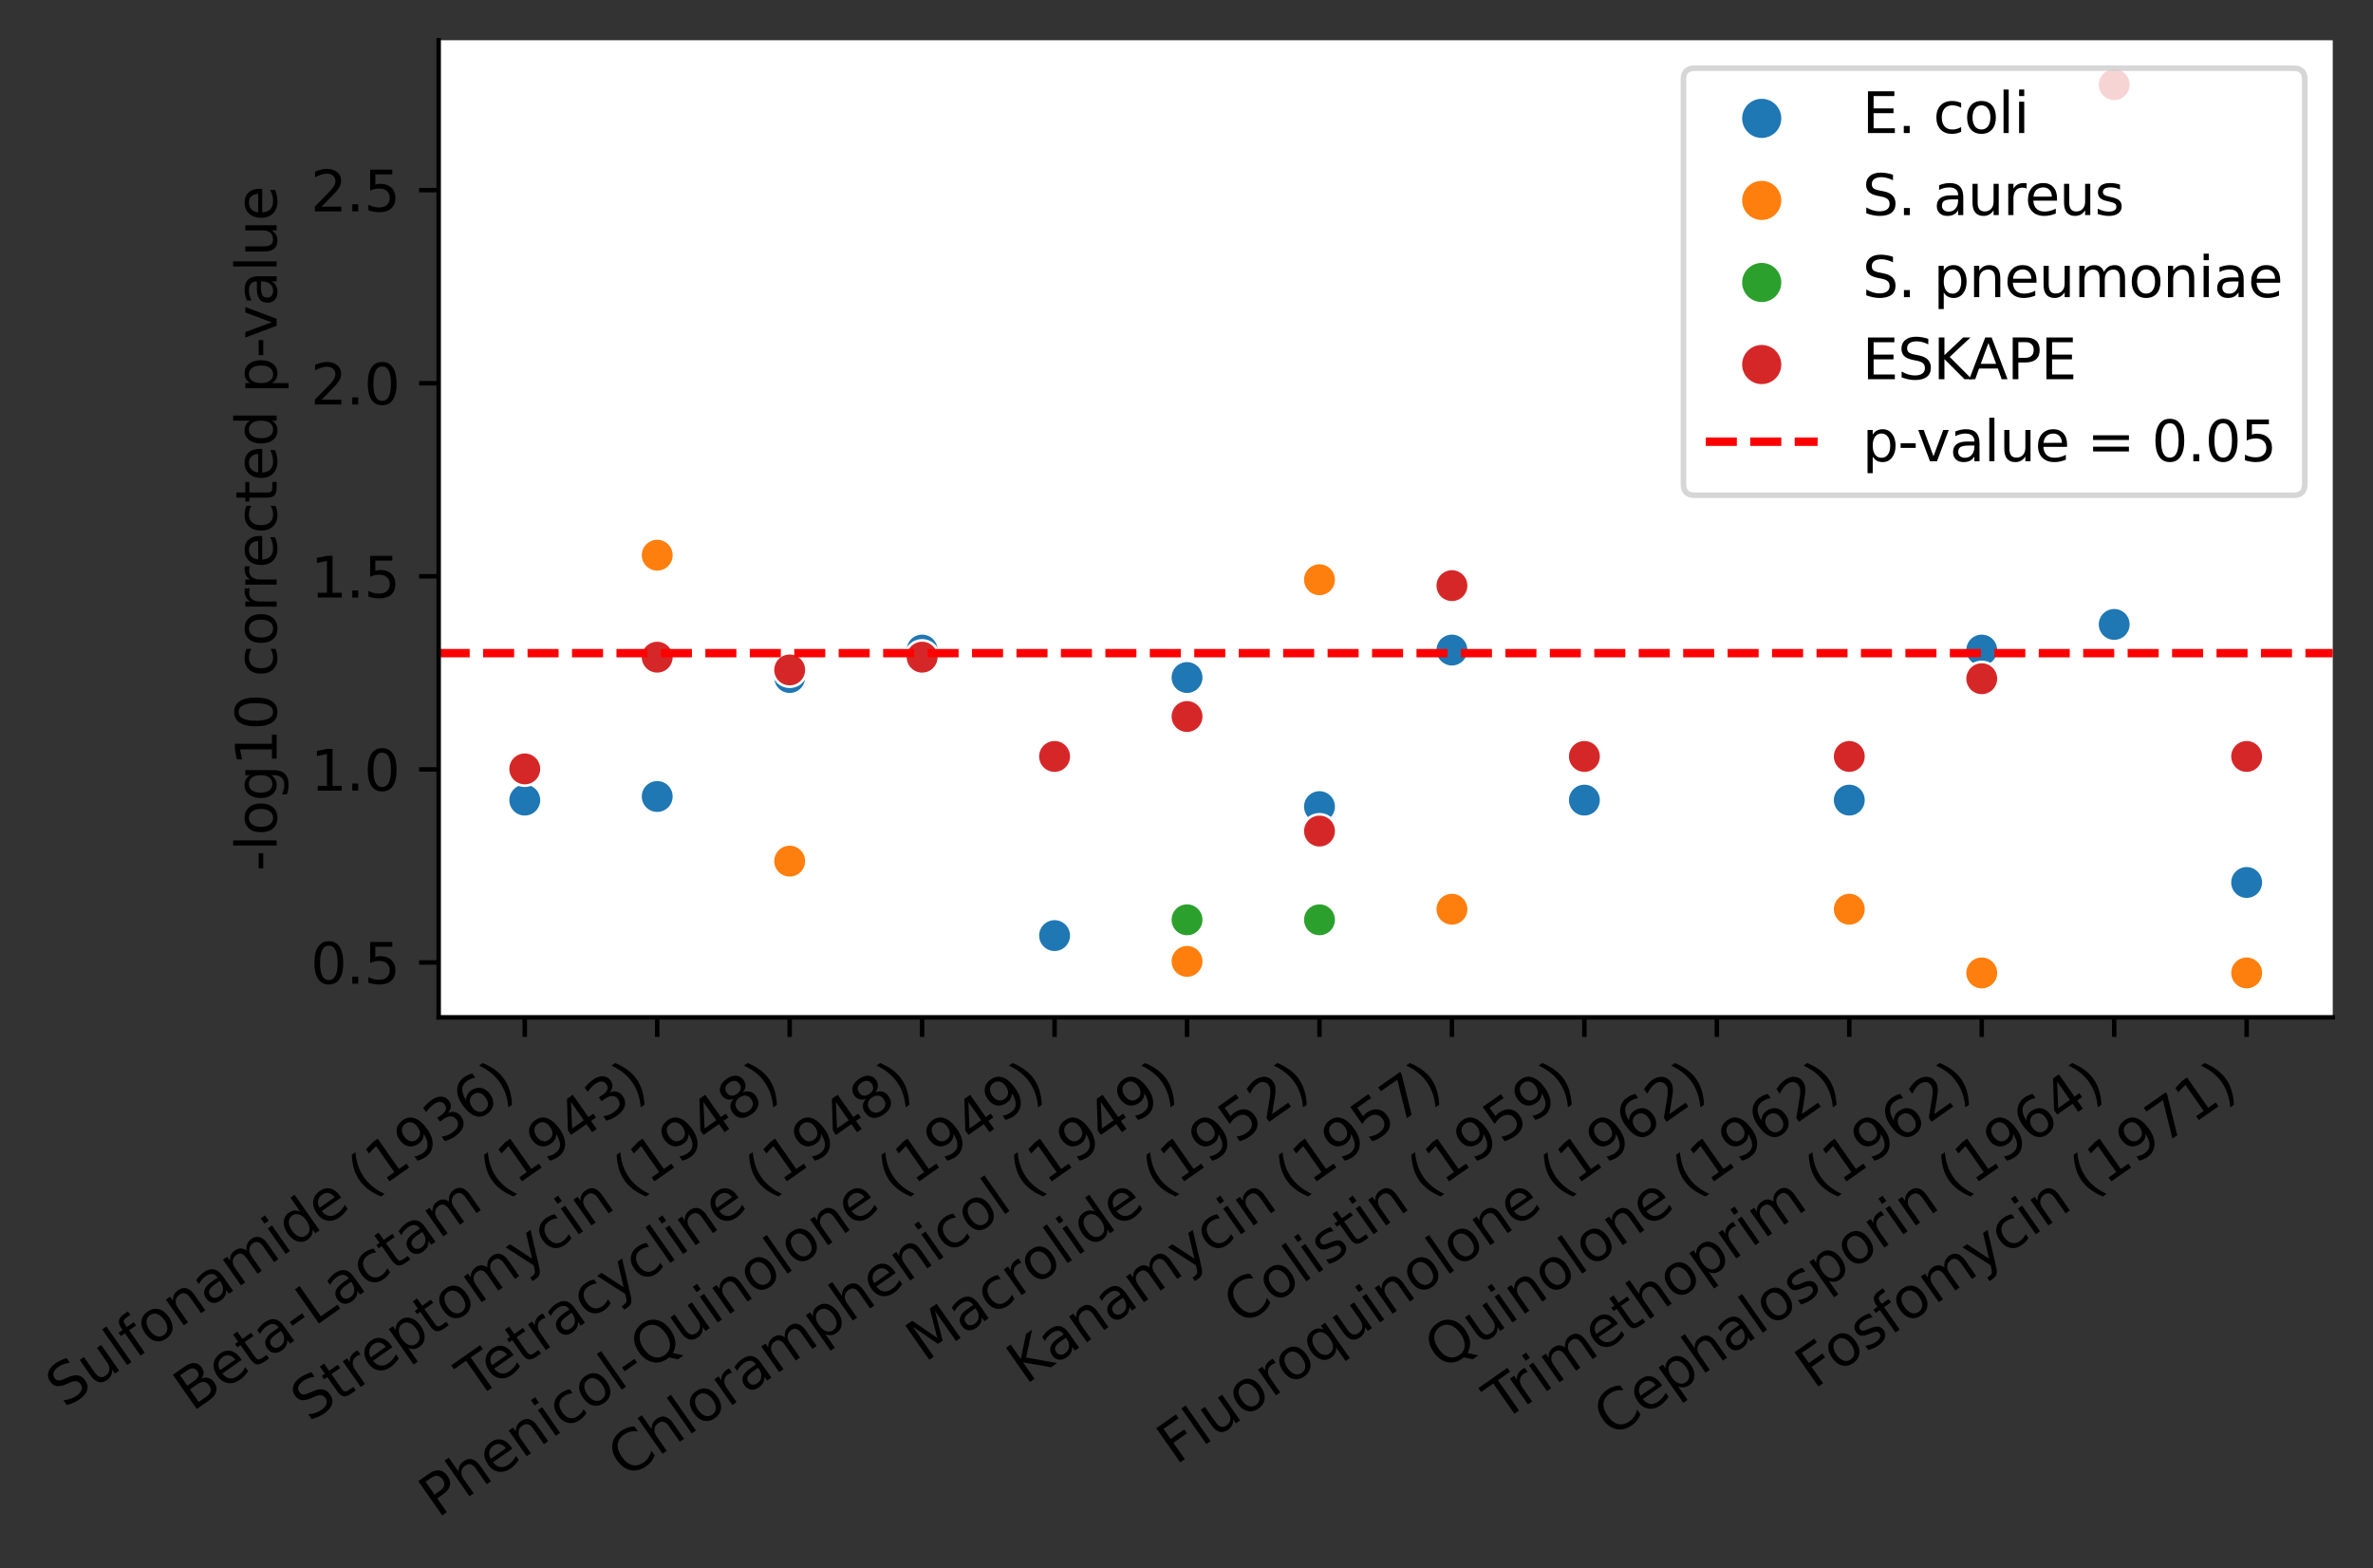 <?xml version="1.0" encoding="utf-8" standalone="no"?>
<!DOCTYPE svg PUBLIC "-//W3C//DTD SVG 1.1//EN"
  "http://www.w3.org/Graphics/SVG/1.1/DTD/svg11.dtd">
<svg xmlns:xlink="http://www.w3.org/1999/xlink" width="424.451pt" height="280.544pt" viewBox="0 0 424.451 280.544" xmlns="http://www.w3.org/2000/svg" version="1.1">
 <rect x="0" y="0" width="424.451" height="280.544" fill="#333333" stroke="none"/>
 <defs>
  <style type="text/css">*{stroke-linejoin: round; stroke-linecap: butt}</style>
 </defs>
 <g id="figure_1">
  <g id="patch_1">
   <path d="M 0 280.544 
L 424.451 280.544 
L 424.451 0 
L 0 0 
L 0 280.544 
z
" style="fill: none"/>
  </g>
  <g id="axes_1">
   <g id="patch_2">
    <path d="M 78.464 181.979 
L 417.251 181.979 
L 417.251 7.2 
L 78.464 7.2 
z
" style="fill: #ffffff"/>
   </g>
   <g id="PathCollection_1">
    <defs>
     <path id="C0_0_54ae10e901" d="M 0 3 
C 0.796 3 1.559 2.684 2.121 2.121 
C 2.684 1.559 3 0.796 3 -0 
C 3 -0.796 2.684 -1.559 2.121 -2.121 
C 1.559 -2.684 0.796 -3 0 -3 
C -0.796 -3 -1.559 -2.684 -2.121 -2.121 
C -2.684 -1.559 -3 -0.796 -3 0 
C -3 0.796 -2.684 1.559 -2.121 2.121 
C -1.559 2.684 -0.796 3 0 3 
z
"/>
    </defs>
    <g clip-path="url(#pb852821f69)">
     <use xlink:href="#C0_0_54ae10e901" x="93.864" y="143.121" style="fill: #1f77b4; stroke: #ffffff; stroke-width: 0.48"/>
    </g>
    <g clip-path="url(#pb852821f69)">
     <use xlink:href="#C0_0_54ae10e901" x="93.864" y="137.539" style="fill: #d62728; stroke: #ffffff; stroke-width: 0.48"/>
    </g>
    <g clip-path="url(#pb852821f69)">
     <use xlink:href="#C0_0_54ae10e901" x="117.555" y="142.474" style="fill: #1f77b4; stroke: #ffffff; stroke-width: 0.48"/>
    </g>
    <g clip-path="url(#pb852821f69)">
     <use xlink:href="#C0_0_54ae10e901" x="117.555" y="99.31" style="fill: #ff7f0e; stroke: #ffffff; stroke-width: 0.48"/>
    </g>
    <g clip-path="url(#pb852821f69)">
     <use xlink:href="#C0_0_54ae10e901" x="117.555" y="117.553" style="fill: #d62728; stroke: #ffffff; stroke-width: 0.48"/>
    </g>
    <g clip-path="url(#pb852821f69)">
     <use xlink:href="#C0_0_54ae10e901" x="141.247" y="121.192" style="fill: #1f77b4; stroke: #ffffff; stroke-width: 0.48"/>
    </g>
    <g clip-path="url(#pb852821f69)">
     <use xlink:href="#C0_0_54ae10e901" x="141.247" y="119.833" style="fill: #d62728; stroke: #ffffff; stroke-width: 0.48"/>
    </g>
    <g clip-path="url(#pb852821f69)">
     <use xlink:href="#C0_0_54ae10e901" x="164.938" y="116.279" style="fill: #1f77b4; stroke: #ffffff; stroke-width: 0.48"/>
    </g>
    <g clip-path="url(#pb852821f69)">
     <use xlink:href="#C0_0_54ae10e901" x="141.247" y="154.035" style="fill: #ff7f0e; stroke: #ffffff; stroke-width: 0.48"/>
    </g>
    <g clip-path="url(#pb852821f69)">
     <use xlink:href="#C0_0_54ae10e901" x="164.938" y="117.553" style="fill: #d62728; stroke: #ffffff; stroke-width: 0.48"/>
    </g>
    <g clip-path="url(#pb852821f69)">
     <use xlink:href="#C0_0_54ae10e901" x="212.321" y="128.166" style="fill: #d62728; stroke: #ffffff; stroke-width: 0.48"/>
    </g>
    <g clip-path="url(#pb852821f69)">
     <use xlink:href="#C0_0_54ae10e901" x="188.629" y="135.31" style="fill: #d62728; stroke: #ffffff; stroke-width: 0.48"/>
    </g>
    <g clip-path="url(#pb852821f69)">
     <use xlink:href="#C0_0_54ae10e901" x="212.321" y="164.53" style="fill: #2ca02c; stroke: #ffffff; stroke-width: 0.48"/>
    </g>
    <g clip-path="url(#pb852821f69)">
     <use xlink:href="#C0_0_54ae10e901" x="212.321" y="121.192" style="fill: #1f77b4; stroke: #ffffff; stroke-width: 0.48"/>
    </g>
    <g clip-path="url(#pb852821f69)">
     <use xlink:href="#C0_0_54ae10e901" x="188.629" y="167.355" style="fill: #1f77b4; stroke: #ffffff; stroke-width: 0.48"/>
    </g>
    <g clip-path="url(#pb852821f69)">
     <use xlink:href="#C0_0_54ae10e901" x="212.321" y="171.967" style="fill: #ff7f0e; stroke: #ffffff; stroke-width: 0.48"/>
    </g>
    <g clip-path="url(#pb852821f69)">
     <use xlink:href="#C0_0_54ae10e901" x="236.012" y="103.7" style="fill: #ff7f0e; stroke: #ffffff; stroke-width: 0.48"/>
    </g>
    <g clip-path="url(#pb852821f69)">
     <use xlink:href="#C0_0_54ae10e901" x="236.012" y="144.286" style="fill: #1f77b4; stroke: #ffffff; stroke-width: 0.48"/>
    </g>
    <g clip-path="url(#pb852821f69)">
     <use xlink:href="#C0_0_54ae10e901" x="236.012" y="164.53" style="fill: #2ca02c; stroke: #ffffff; stroke-width: 0.48"/>
    </g>
    <g clip-path="url(#pb852821f69)">
     <use xlink:href="#C0_0_54ae10e901" x="236.012" y="148.659" style="fill: #d62728; stroke: #ffffff; stroke-width: 0.48"/>
    </g>
    <g clip-path="url(#pb852821f69)">
     <use xlink:href="#C0_0_54ae10e901" x="259.703" y="116.279" style="fill: #1f77b4; stroke: #ffffff; stroke-width: 0.48"/>
    </g>
    <g clip-path="url(#pb852821f69)">
     <use xlink:href="#C0_0_54ae10e901" x="259.703" y="104.757" style="fill: #d62728; stroke: #ffffff; stroke-width: 0.48"/>
    </g>
    <g clip-path="url(#pb852821f69)">
     <use xlink:href="#C0_0_54ae10e901" x="259.703" y="162.638" style="fill: #ff7f0e; stroke: #ffffff; stroke-width: 0.48"/>
    </g>
    <g clip-path="url(#pb852821f69)">
     <use xlink:href="#C0_0_54ae10e901" x="283.395" y="143.121" style="fill: #1f77b4; stroke: #ffffff; stroke-width: 0.48"/>
    </g>
    <g clip-path="url(#pb852821f69)">
     <use xlink:href="#C0_0_54ae10e901" x="283.395" y="135.31" style="fill: #d62728; stroke: #ffffff; stroke-width: 0.48"/>
    </g>
    <g clip-path="url(#pb852821f69)">
     <use xlink:href="#C0_0_54ae10e901" x="330.777" y="135.31" style="fill: #d62728; stroke: #ffffff; stroke-width: 0.48"/>
    </g>
    <g clip-path="url(#pb852821f69)">
     <use xlink:href="#C0_0_54ae10e901" x="354.469" y="116.279" style="fill: #1f77b4; stroke: #ffffff; stroke-width: 0.48"/>
    </g>
    <g clip-path="url(#pb852821f69)">
     <use xlink:href="#C0_0_54ae10e901" x="354.469" y="174.035" style="fill: #ff7f0e; stroke: #ffffff; stroke-width: 0.48"/>
    </g>
    <g clip-path="url(#pb852821f69)">
     <use xlink:href="#C0_0_54ae10e901" x="354.469" y="121.406" style="fill: #d62728; stroke: #ffffff; stroke-width: 0.48"/>
    </g>
    <g clip-path="url(#pb852821f69)">
     <use xlink:href="#C0_0_54ae10e901" x="330.777" y="162.638" style="fill: #ff7f0e; stroke: #ffffff; stroke-width: 0.48"/>
    </g>
    <g clip-path="url(#pb852821f69)">
     <use xlink:href="#C0_0_54ae10e901" x="330.777" y="143.121" style="fill: #1f77b4; stroke: #ffffff; stroke-width: 0.48"/>
    </g>
    <g clip-path="url(#pb852821f69)">
     <use xlink:href="#C0_0_54ae10e901" x="378.16" y="111.694" style="fill: #1f77b4; stroke: #ffffff; stroke-width: 0.48"/>
    </g>
    <g clip-path="url(#pb852821f69)">
     <use xlink:href="#C0_0_54ae10e901" x="378.16" y="15.145" style="fill: #d62728; stroke: #ffffff; stroke-width: 0.48"/>
    </g>
    <g clip-path="url(#pb852821f69)">
     <use xlink:href="#C0_0_54ae10e901" x="401.851" y="135.31" style="fill: #d62728; stroke: #ffffff; stroke-width: 0.48"/>
    </g>
    <g clip-path="url(#pb852821f69)">
     <use xlink:href="#C0_0_54ae10e901" x="401.851" y="157.855" style="fill: #1f77b4; stroke: #ffffff; stroke-width: 0.48"/>
    </g>
    <g clip-path="url(#pb852821f69)">
     <use xlink:href="#C0_0_54ae10e901" x="401.851" y="174.035" style="fill: #ff7f0e; stroke: #ffffff; stroke-width: 0.48"/>
    </g>
   </g>
   <g id="PathCollection_2"/>
   <g id="PathCollection_3"/>
   <g id="PathCollection_4"/>
   <g id="PathCollection_5"/>
   <g id="matplotlib.axis_1">
    <g id="xtick_1">
     <g id="line2d_1">
      <defs>
       <path id="m0748c90f6c" d="M 0 0 
L 0 3.5 
" style="stroke: #000000; stroke-width: 0.8"/>
      </defs>
      <g>
       <use xlink:href="#m0748c90f6c" x="93.864" y="181.979" style="stroke: #000000; stroke-width: 0.8"/>
      </g>
     </g>
     <g id="text_1">
      <!-- Sulfonamide (1936) -->
      <g transform="translate(11.558 251.999)rotate(-35)scale(0.1 -0.1)">
       <defs>
        <path id="DejaVuSans-53" d="M 3425 4513 
L 3425 3897 
Q 3066 4069 2747 4153 
Q 2428 4238 2131 4238 
Q 1616 4238 1336 4038 
Q 1056 3838 1056 3469 
Q 1056 3159 1242 3001 
Q 1428 2844 1947 2747 
L 2328 2669 
Q 3034 2534 3370 2195 
Q 3706 1856 3706 1288 
Q 3706 609 3251 259 
Q 2797 -91 1919 -91 
Q 1588 -91 1214 -16 
Q 841 59 441 206 
L 441 856 
Q 825 641 1194 531 
Q 1563 422 1919 422 
Q 2459 422 2753 634 
Q 3047 847 3047 1241 
Q 3047 1584 2836 1778 
Q 2625 1972 2144 2069 
L 1759 2144 
Q 1053 2284 737 2584 
Q 422 2884 422 3419 
Q 422 4038 858 4394 
Q 1294 4750 2059 4750 
Q 2388 4750 2728 4690 
Q 3069 4631 3425 4513 
z
" transform="scale(0.016)"/>
        <path id="DejaVuSans-75" d="M 544 1381 
L 544 3500 
L 1119 3500 
L 1119 1403 
Q 1119 906 1312 657 
Q 1506 409 1894 409 
Q 2359 409 2629 706 
Q 2900 1003 2900 1516 
L 2900 3500 
L 3475 3500 
L 3475 0 
L 2900 0 
L 2900 538 
Q 2691 219 2414 64 
Q 2138 -91 1772 -91 
Q 1169 -91 856 284 
Q 544 659 544 1381 
z
M 1991 3584 
L 1991 3584 
z
" transform="scale(0.016)"/>
        <path id="DejaVuSans-6c" d="M 603 4863 
L 1178 4863 
L 1178 0 
L 603 0 
L 603 4863 
z
" transform="scale(0.016)"/>
        <path id="DejaVuSans-66" d="M 2375 4863 
L 2375 4384 
L 1825 4384 
Q 1516 4384 1395 4259 
Q 1275 4134 1275 3809 
L 1275 3500 
L 2222 3500 
L 2222 3053 
L 1275 3053 
L 1275 0 
L 697 0 
L 697 3053 
L 147 3053 
L 147 3500 
L 697 3500 
L 697 3744 
Q 697 4328 969 4595 
Q 1241 4863 1831 4863 
L 2375 4863 
z
" transform="scale(0.016)"/>
        <path id="DejaVuSans-6f" d="M 1959 3097 
Q 1497 3097 1228 2736 
Q 959 2375 959 1747 
Q 959 1119 1226 758 
Q 1494 397 1959 397 
Q 2419 397 2687 759 
Q 2956 1122 2956 1747 
Q 2956 2369 2687 2733 
Q 2419 3097 1959 3097 
z
M 1959 3584 
Q 2709 3584 3137 3096 
Q 3566 2609 3566 1747 
Q 3566 888 3137 398 
Q 2709 -91 1959 -91 
Q 1206 -91 779 398 
Q 353 888 353 1747 
Q 353 2609 779 3096 
Q 1206 3584 1959 3584 
z
" transform="scale(0.016)"/>
        <path id="DejaVuSans-6e" d="M 3513 2113 
L 3513 0 
L 2938 0 
L 2938 2094 
Q 2938 2591 2744 2837 
Q 2550 3084 2163 3084 
Q 1697 3084 1428 2787 
Q 1159 2491 1159 1978 
L 1159 0 
L 581 0 
L 581 3500 
L 1159 3500 
L 1159 2956 
Q 1366 3272 1645 3428 
Q 1925 3584 2291 3584 
Q 2894 3584 3203 3211 
Q 3513 2838 3513 2113 
z
" transform="scale(0.016)"/>
        <path id="DejaVuSans-61" d="M 2194 1759 
Q 1497 1759 1228 1600 
Q 959 1441 959 1056 
Q 959 750 1161 570 
Q 1363 391 1709 391 
Q 2188 391 2477 730 
Q 2766 1069 2766 1631 
L 2766 1759 
L 2194 1759 
z
M 3341 1997 
L 3341 0 
L 2766 0 
L 2766 531 
Q 2569 213 2275 61 
Q 1981 -91 1556 -91 
Q 1019 -91 701 211 
Q 384 513 384 1019 
Q 384 1609 779 1909 
Q 1175 2209 1959 2209 
L 2766 2209 
L 2766 2266 
Q 2766 2663 2505 2880 
Q 2244 3097 1772 3097 
Q 1472 3097 1187 3025 
Q 903 2953 641 2809 
L 641 3341 
Q 956 3463 1253 3523 
Q 1550 3584 1831 3584 
Q 2591 3584 2966 3190 
Q 3341 2797 3341 1997 
z
" transform="scale(0.016)"/>
        <path id="DejaVuSans-6d" d="M 3328 2828 
Q 3544 3216 3844 3400 
Q 4144 3584 4550 3584 
Q 5097 3584 5394 3201 
Q 5691 2819 5691 2113 
L 5691 0 
L 5113 0 
L 5113 2094 
Q 5113 2597 4934 2840 
Q 4756 3084 4391 3084 
Q 3944 3084 3684 2787 
Q 3425 2491 3425 1978 
L 3425 0 
L 2847 0 
L 2847 2094 
Q 2847 2600 2669 2842 
Q 2491 3084 2119 3084 
Q 1678 3084 1418 2786 
Q 1159 2488 1159 1978 
L 1159 0 
L 581 0 
L 581 3500 
L 1159 3500 
L 1159 2956 
Q 1356 3278 1631 3431 
Q 1906 3584 2284 3584 
Q 2666 3584 2933 3390 
Q 3200 3197 3328 2828 
z
" transform="scale(0.016)"/>
        <path id="DejaVuSans-69" d="M 603 3500 
L 1178 3500 
L 1178 0 
L 603 0 
L 603 3500 
z
M 603 4863 
L 1178 4863 
L 1178 4134 
L 603 4134 
L 603 4863 
z
" transform="scale(0.016)"/>
        <path id="DejaVuSans-64" d="M 2906 2969 
L 2906 4863 
L 3481 4863 
L 3481 0 
L 2906 0 
L 2906 525 
Q 2725 213 2448 61 
Q 2172 -91 1784 -91 
Q 1150 -91 751 415 
Q 353 922 353 1747 
Q 353 2572 751 3078 
Q 1150 3584 1784 3584 
Q 2172 3584 2448 3432 
Q 2725 3281 2906 2969 
z
M 947 1747 
Q 947 1113 1208 752 
Q 1469 391 1925 391 
Q 2381 391 2643 752 
Q 2906 1113 2906 1747 
Q 2906 2381 2643 2742 
Q 2381 3103 1925 3103 
Q 1469 3103 1208 2742 
Q 947 2381 947 1747 
z
" transform="scale(0.016)"/>
        <path id="DejaVuSans-65" d="M 3597 1894 
L 3597 1613 
L 953 1613 
Q 991 1019 1311 708 
Q 1631 397 2203 397 
Q 2534 397 2845 478 
Q 3156 559 3463 722 
L 3463 178 
Q 3153 47 2828 -22 
Q 2503 -91 2169 -91 
Q 1331 -91 842 396 
Q 353 884 353 1716 
Q 353 2575 817 3079 
Q 1281 3584 2069 3584 
Q 2775 3584 3186 3129 
Q 3597 2675 3597 1894 
z
M 3022 2063 
Q 3016 2534 2758 2815 
Q 2500 3097 2075 3097 
Q 1594 3097 1305 2825 
Q 1016 2553 972 2059 
L 3022 2063 
z
" transform="scale(0.016)"/>
        <path id="DejaVuSans-20" transform="scale(0.016)"/>
        <path id="DejaVuSans-28" d="M 1984 4856 
Q 1566 4138 1362 3434 
Q 1159 2731 1159 2009 
Q 1159 1288 1364 580 
Q 1569 -128 1984 -844 
L 1484 -844 
Q 1016 -109 783 600 
Q 550 1309 550 2009 
Q 550 2706 781 3412 
Q 1013 4119 1484 4856 
L 1984 4856 
z
" transform="scale(0.016)"/>
        <path id="DejaVuSans-31" d="M 794 531 
L 1825 531 
L 1825 4091 
L 703 3866 
L 703 4441 
L 1819 4666 
L 2450 4666 
L 2450 531 
L 3481 531 
L 3481 0 
L 794 0 
L 794 531 
z
" transform="scale(0.016)"/>
        <path id="DejaVuSans-39" d="M 703 97 
L 703 672 
Q 941 559 1184 500 
Q 1428 441 1663 441 
Q 2288 441 2617 861 
Q 2947 1281 2994 2138 
Q 2813 1869 2534 1725 
Q 2256 1581 1919 1581 
Q 1219 1581 811 2004 
Q 403 2428 403 3163 
Q 403 3881 828 4315 
Q 1253 4750 1959 4750 
Q 2769 4750 3195 4129 
Q 3622 3509 3622 2328 
Q 3622 1225 3098 567 
Q 2575 -91 1691 -91 
Q 1453 -91 1209 -44 
Q 966 3 703 97 
z
M 1959 2075 
Q 2384 2075 2632 2365 
Q 2881 2656 2881 3163 
Q 2881 3666 2632 3958 
Q 2384 4250 1959 4250 
Q 1534 4250 1286 3958 
Q 1038 3666 1038 3163 
Q 1038 2656 1286 2365 
Q 1534 2075 1959 2075 
z
" transform="scale(0.016)"/>
        <path id="DejaVuSans-33" d="M 2597 2516 
Q 3050 2419 3304 2112 
Q 3559 1806 3559 1356 
Q 3559 666 3084 287 
Q 2609 -91 1734 -91 
Q 1441 -91 1130 -33 
Q 819 25 488 141 
L 488 750 
Q 750 597 1062 519 
Q 1375 441 1716 441 
Q 2309 441 2620 675 
Q 2931 909 2931 1356 
Q 2931 1769 2642 2001 
Q 2353 2234 1838 2234 
L 1294 2234 
L 1294 2753 
L 1863 2753 
Q 2328 2753 2575 2939 
Q 2822 3125 2822 3475 
Q 2822 3834 2567 4026 
Q 2313 4219 1838 4219 
Q 1578 4219 1281 4162 
Q 984 4106 628 3988 
L 628 4550 
Q 988 4650 1302 4700 
Q 1616 4750 1894 4750 
Q 2613 4750 3031 4423 
Q 3450 4097 3450 3541 
Q 3450 3153 3228 2886 
Q 3006 2619 2597 2516 
z
" transform="scale(0.016)"/>
        <path id="DejaVuSans-36" d="M 2113 2584 
Q 1688 2584 1439 2293 
Q 1191 2003 1191 1497 
Q 1191 994 1439 701 
Q 1688 409 2113 409 
Q 2538 409 2786 701 
Q 3034 994 3034 1497 
Q 3034 2003 2786 2293 
Q 2538 2584 2113 2584 
z
M 3366 4563 
L 3366 3988 
Q 3128 4100 2886 4159 
Q 2644 4219 2406 4219 
Q 1781 4219 1451 3797 
Q 1122 3375 1075 2522 
Q 1259 2794 1537 2939 
Q 1816 3084 2150 3084 
Q 2853 3084 3261 2657 
Q 3669 2231 3669 1497 
Q 3669 778 3244 343 
Q 2819 -91 2113 -91 
Q 1303 -91 875 529 
Q 447 1150 447 2328 
Q 447 3434 972 4092 
Q 1497 4750 2381 4750 
Q 2619 4750 2861 4703 
Q 3103 4656 3366 4563 
z
" transform="scale(0.016)"/>
        <path id="DejaVuSans-29" d="M 513 4856 
L 1013 4856 
Q 1481 4119 1714 3412 
Q 1947 2706 1947 2009 
Q 1947 1309 1714 600 
Q 1481 -109 1013 -844 
L 513 -844 
Q 928 -128 1133 580 
Q 1338 1288 1338 2009 
Q 1338 2731 1133 3434 
Q 928 4138 513 4856 
z
" transform="scale(0.016)"/>
       </defs>
       <use xlink:href="#DejaVuSans-53"/>
       <use xlink:href="#DejaVuSans-75" x="63.477"/>
       <use xlink:href="#DejaVuSans-6c" x="126.855"/>
       <use xlink:href="#DejaVuSans-66" x="154.639"/>
       <use xlink:href="#DejaVuSans-6f" x="189.844"/>
       <use xlink:href="#DejaVuSans-6e" x="251.025"/>
       <use xlink:href="#DejaVuSans-61" x="314.404"/>
       <use xlink:href="#DejaVuSans-6d" x="375.684"/>
       <use xlink:href="#DejaVuSans-69" x="473.096"/>
       <use xlink:href="#DejaVuSans-64" x="500.879"/>
       <use xlink:href="#DejaVuSans-65" x="564.355"/>
       <use xlink:href="#DejaVuSans-20" x="625.879"/>
       <use xlink:href="#DejaVuSans-28" x="657.666"/>
       <use xlink:href="#DejaVuSans-31" x="696.68"/>
       <use xlink:href="#DejaVuSans-39" x="760.303"/>
       <use xlink:href="#DejaVuSans-33" x="823.926"/>
       <use xlink:href="#DejaVuSans-36" x="887.549"/>
       <use xlink:href="#DejaVuSans-29" x="951.172"/>
      </g>
     </g>
    </g>
    <g id="xtick_2">
     <g id="line2d_2">
      <g>
       <use xlink:href="#m0748c90f6c" x="117.555" y="181.979" style="stroke: #000000; stroke-width: 0.8"/>
      </g>
     </g>
     <g id="text_2">
      <!-- Beta-Lactam (1943) -->
      <g transform="translate(34.374 252.612)rotate(-35)scale(0.1 -0.1)">
       <defs>
        <path id="DejaVuSans-42" d="M 1259 2228 
L 1259 519 
L 2272 519 
Q 2781 519 3026 730 
Q 3272 941 3272 1375 
Q 3272 1813 3026 2020 
Q 2781 2228 2272 2228 
L 1259 2228 
z
M 1259 4147 
L 1259 2741 
L 2194 2741 
Q 2656 2741 2882 2914 
Q 3109 3088 3109 3444 
Q 3109 3797 2882 3972 
Q 2656 4147 2194 4147 
L 1259 4147 
z
M 628 4666 
L 2241 4666 
Q 2963 4666 3353 4366 
Q 3744 4066 3744 3513 
Q 3744 3084 3544 2831 
Q 3344 2578 2956 2516 
Q 3422 2416 3680 2098 
Q 3938 1781 3938 1306 
Q 3938 681 3513 340 
Q 3088 0 2303 0 
L 628 0 
L 628 4666 
z
" transform="scale(0.016)"/>
        <path id="DejaVuSans-74" d="M 1172 4494 
L 1172 3500 
L 2356 3500 
L 2356 3053 
L 1172 3053 
L 1172 1153 
Q 1172 725 1289 603 
Q 1406 481 1766 481 
L 2356 481 
L 2356 0 
L 1766 0 
Q 1100 0 847 248 
Q 594 497 594 1153 
L 594 3053 
L 172 3053 
L 172 3500 
L 594 3500 
L 594 4494 
L 1172 4494 
z
" transform="scale(0.016)"/>
        <path id="DejaVuSans-2d" d="M 313 2009 
L 1997 2009 
L 1997 1497 
L 313 1497 
L 313 2009 
z
" transform="scale(0.016)"/>
        <path id="DejaVuSans-4c" d="M 628 4666 
L 1259 4666 
L 1259 531 
L 3531 531 
L 3531 0 
L 628 0 
L 628 4666 
z
" transform="scale(0.016)"/>
        <path id="DejaVuSans-63" d="M 3122 3366 
L 3122 2828 
Q 2878 2963 2633 3030 
Q 2388 3097 2138 3097 
Q 1578 3097 1268 2742 
Q 959 2388 959 1747 
Q 959 1106 1268 751 
Q 1578 397 2138 397 
Q 2388 397 2633 464 
Q 2878 531 3122 666 
L 3122 134 
Q 2881 22 2623 -34 
Q 2366 -91 2075 -91 
Q 1284 -91 818 406 
Q 353 903 353 1747 
Q 353 2603 823 3093 
Q 1294 3584 2113 3584 
Q 2378 3584 2631 3529 
Q 2884 3475 3122 3366 
z
" transform="scale(0.016)"/>
        <path id="DejaVuSans-34" d="M 2419 4116 
L 825 1625 
L 2419 1625 
L 2419 4116 
z
M 2253 4666 
L 3047 4666 
L 3047 1625 
L 3713 1625 
L 3713 1100 
L 3047 1100 
L 3047 0 
L 2419 0 
L 2419 1100 
L 313 1100 
L 313 1709 
L 2253 4666 
z
" transform="scale(0.016)"/>
       </defs>
       <use xlink:href="#DejaVuSans-42"/>
       <use xlink:href="#DejaVuSans-65" x="68.604"/>
       <use xlink:href="#DejaVuSans-74" x="130.127"/>
       <use xlink:href="#DejaVuSans-61" x="169.336"/>
       <use xlink:href="#DejaVuSans-2d" x="230.615"/>
       <use xlink:href="#DejaVuSans-4c" x="266.699"/>
       <use xlink:href="#DejaVuSans-61" x="322.412"/>
       <use xlink:href="#DejaVuSans-63" x="383.691"/>
       <use xlink:href="#DejaVuSans-74" x="438.672"/>
       <use xlink:href="#DejaVuSans-61" x="477.881"/>
       <use xlink:href="#DejaVuSans-6d" x="539.16"/>
       <use xlink:href="#DejaVuSans-20" x="636.572"/>
       <use xlink:href="#DejaVuSans-28" x="668.359"/>
       <use xlink:href="#DejaVuSans-31" x="707.373"/>
       <use xlink:href="#DejaVuSans-39" x="770.996"/>
       <use xlink:href="#DejaVuSans-34" x="834.619"/>
       <use xlink:href="#DejaVuSans-33" x="898.242"/>
       <use xlink:href="#DejaVuSans-29" x="961.865"/>
      </g>
     </g>
    </g>
    <g id="xtick_3">
     <g id="line2d_3">
      <g>
       <use xlink:href="#m0748c90f6c" x="141.247" y="181.979" style="stroke: #000000; stroke-width: 0.8"/>
      </g>
     </g>
     <g id="text_3">
      <!-- Streptomycin (1948) -->
      <g transform="translate(55.353 254.511)rotate(-35)scale(0.1 -0.1)">
       <defs>
        <path id="DejaVuSans-72" d="M 2631 2963 
Q 2534 3019 2420 3045 
Q 2306 3072 2169 3072 
Q 1681 3072 1420 2755 
Q 1159 2438 1159 1844 
L 1159 0 
L 581 0 
L 581 3500 
L 1159 3500 
L 1159 2956 
Q 1341 3275 1631 3429 
Q 1922 3584 2338 3584 
Q 2397 3584 2469 3576 
Q 2541 3569 2628 3553 
L 2631 2963 
z
" transform="scale(0.016)"/>
        <path id="DejaVuSans-70" d="M 1159 525 
L 1159 -1331 
L 581 -1331 
L 581 3500 
L 1159 3500 
L 1159 2969 
Q 1341 3281 1617 3432 
Q 1894 3584 2278 3584 
Q 2916 3584 3314 3078 
Q 3713 2572 3713 1747 
Q 3713 922 3314 415 
Q 2916 -91 2278 -91 
Q 1894 -91 1617 61 
Q 1341 213 1159 525 
z
M 3116 1747 
Q 3116 2381 2855 2742 
Q 2594 3103 2138 3103 
Q 1681 3103 1420 2742 
Q 1159 2381 1159 1747 
Q 1159 1113 1420 752 
Q 1681 391 2138 391 
Q 2594 391 2855 752 
Q 3116 1113 3116 1747 
z
" transform="scale(0.016)"/>
        <path id="DejaVuSans-79" d="M 2059 -325 
Q 1816 -950 1584 -1140 
Q 1353 -1331 966 -1331 
L 506 -1331 
L 506 -850 
L 844 -850 
Q 1081 -850 1212 -737 
Q 1344 -625 1503 -206 
L 1606 56 
L 191 3500 
L 800 3500 
L 1894 763 
L 2988 3500 
L 3597 3500 
L 2059 -325 
z
" transform="scale(0.016)"/>
        <path id="DejaVuSans-38" d="M 2034 2216 
Q 1584 2216 1326 1975 
Q 1069 1734 1069 1313 
Q 1069 891 1326 650 
Q 1584 409 2034 409 
Q 2484 409 2743 651 
Q 3003 894 3003 1313 
Q 3003 1734 2745 1975 
Q 2488 2216 2034 2216 
z
M 1403 2484 
Q 997 2584 770 2862 
Q 544 3141 544 3541 
Q 544 4100 942 4425 
Q 1341 4750 2034 4750 
Q 2731 4750 3128 4425 
Q 3525 4100 3525 3541 
Q 3525 3141 3298 2862 
Q 3072 2584 2669 2484 
Q 3125 2378 3379 2068 
Q 3634 1759 3634 1313 
Q 3634 634 3220 271 
Q 2806 -91 2034 -91 
Q 1263 -91 848 271 
Q 434 634 434 1313 
Q 434 1759 690 2068 
Q 947 2378 1403 2484 
z
M 1172 3481 
Q 1172 3119 1398 2916 
Q 1625 2713 2034 2713 
Q 2441 2713 2670 2916 
Q 2900 3119 2900 3481 
Q 2900 3844 2670 4047 
Q 2441 4250 2034 4250 
Q 1625 4250 1398 4047 
Q 1172 3844 1172 3481 
z
" transform="scale(0.016)"/>
       </defs>
       <use xlink:href="#DejaVuSans-53"/>
       <use xlink:href="#DejaVuSans-74" x="63.477"/>
       <use xlink:href="#DejaVuSans-72" x="102.686"/>
       <use xlink:href="#DejaVuSans-65" x="141.549"/>
       <use xlink:href="#DejaVuSans-70" x="203.072"/>
       <use xlink:href="#DejaVuSans-74" x="266.549"/>
       <use xlink:href="#DejaVuSans-6f" x="305.758"/>
       <use xlink:href="#DejaVuSans-6d" x="366.939"/>
       <use xlink:href="#DejaVuSans-79" x="464.352"/>
       <use xlink:href="#DejaVuSans-63" x="523.531"/>
       <use xlink:href="#DejaVuSans-69" x="578.512"/>
       <use xlink:href="#DejaVuSans-6e" x="606.295"/>
       <use xlink:href="#DejaVuSans-20" x="669.674"/>
       <use xlink:href="#DejaVuSans-28" x="701.461"/>
       <use xlink:href="#DejaVuSans-31" x="740.475"/>
       <use xlink:href="#DejaVuSans-39" x="804.098"/>
       <use xlink:href="#DejaVuSans-34" x="867.721"/>
       <use xlink:href="#DejaVuSans-38" x="931.344"/>
       <use xlink:href="#DejaVuSans-29" x="994.967"/>
      </g>
     </g>
    </g>
    <g id="xtick_4">
     <g id="line2d_4">
      <g>
       <use xlink:href="#m0748c90f6c" x="164.938" y="181.979" style="stroke: #000000; stroke-width: 0.8"/>
      </g>
     </g>
     <g id="text_4">
      <!-- Tetracycline (1948) -->
      <g transform="translate(85.013 250.332)rotate(-35)scale(0.1 -0.1)">
       <defs>
        <path id="DejaVuSans-54" d="M -19 4666 
L 3928 4666 
L 3928 4134 
L 2272 4134 
L 2272 0 
L 1638 0 
L 1638 4134 
L -19 4134 
L -19 4666 
z
" transform="scale(0.016)"/>
       </defs>
       <use xlink:href="#DejaVuSans-54"/>
       <use xlink:href="#DejaVuSans-65" x="44.084"/>
       <use xlink:href="#DejaVuSans-74" x="105.607"/>
       <use xlink:href="#DejaVuSans-72" x="144.816"/>
       <use xlink:href="#DejaVuSans-61" x="185.93"/>
       <use xlink:href="#DejaVuSans-63" x="247.209"/>
       <use xlink:href="#DejaVuSans-79" x="302.189"/>
       <use xlink:href="#DejaVuSans-63" x="361.369"/>
       <use xlink:href="#DejaVuSans-6c" x="416.35"/>
       <use xlink:href="#DejaVuSans-69" x="444.133"/>
       <use xlink:href="#DejaVuSans-6e" x="471.916"/>
       <use xlink:href="#DejaVuSans-65" x="535.295"/>
       <use xlink:href="#DejaVuSans-20" x="596.818"/>
       <use xlink:href="#DejaVuSans-28" x="628.605"/>
       <use xlink:href="#DejaVuSans-31" x="667.619"/>
       <use xlink:href="#DejaVuSans-39" x="731.242"/>
       <use xlink:href="#DejaVuSans-34" x="794.865"/>
       <use xlink:href="#DejaVuSans-38" x="858.488"/>
       <use xlink:href="#DejaVuSans-29" x="922.111"/>
      </g>
     </g>
    </g>
    <g id="xtick_5">
     <g id="line2d_5">
      <g>
       <use xlink:href="#m0748c90f6c" x="188.629" y="181.979" style="stroke: #000000; stroke-width: 0.8"/>
      </g>
     </g>
     <g id="text_5">
      <!-- Phenicol-Quinolone (1949) -->
      <g transform="translate(78.273 271.641)rotate(-35)scale(0.1 -0.1)">
       <defs>
        <path id="DejaVuSans-50" d="M 1259 4147 
L 1259 2394 
L 2053 2394 
Q 2494 2394 2734 2622 
Q 2975 2850 2975 3272 
Q 2975 3691 2734 3919 
Q 2494 4147 2053 4147 
L 1259 4147 
z
M 628 4666 
L 2053 4666 
Q 2838 4666 3239 4311 
Q 3641 3956 3641 3272 
Q 3641 2581 3239 2228 
Q 2838 1875 2053 1875 
L 1259 1875 
L 1259 0 
L 628 0 
L 628 4666 
z
" transform="scale(0.016)"/>
        <path id="DejaVuSans-68" d="M 3513 2113 
L 3513 0 
L 2938 0 
L 2938 2094 
Q 2938 2591 2744 2837 
Q 2550 3084 2163 3084 
Q 1697 3084 1428 2787 
Q 1159 2491 1159 1978 
L 1159 0 
L 581 0 
L 581 4863 
L 1159 4863 
L 1159 2956 
Q 1366 3272 1645 3428 
Q 1925 3584 2291 3584 
Q 2894 3584 3203 3211 
Q 3513 2838 3513 2113 
z
" transform="scale(0.016)"/>
        <path id="DejaVuSans-51" d="M 2522 4238 
Q 1834 4238 1429 3725 
Q 1025 3213 1025 2328 
Q 1025 1447 1429 934 
Q 1834 422 2522 422 
Q 3209 422 3611 934 
Q 4013 1447 4013 2328 
Q 4013 3213 3611 3725 
Q 3209 4238 2522 4238 
z
M 3406 84 
L 4238 -825 
L 3475 -825 
L 2784 -78 
Q 2681 -84 2626 -87 
Q 2572 -91 2522 -91 
Q 1538 -91 948 567 
Q 359 1225 359 2328 
Q 359 3434 948 4092 
Q 1538 4750 2522 4750 
Q 3503 4750 4090 4092 
Q 4678 3434 4678 2328 
Q 4678 1516 4351 937 
Q 4025 359 3406 84 
z
" transform="scale(0.016)"/>
       </defs>
       <use xlink:href="#DejaVuSans-50"/>
       <use xlink:href="#DejaVuSans-68" x="60.303"/>
       <use xlink:href="#DejaVuSans-65" x="123.682"/>
       <use xlink:href="#DejaVuSans-6e" x="185.205"/>
       <use xlink:href="#DejaVuSans-69" x="248.584"/>
       <use xlink:href="#DejaVuSans-63" x="276.367"/>
       <use xlink:href="#DejaVuSans-6f" x="331.348"/>
       <use xlink:href="#DejaVuSans-6c" x="392.529"/>
       <use xlink:href="#DejaVuSans-2d" x="420.312"/>
       <use xlink:href="#DejaVuSans-51" x="460.021"/>
       <use xlink:href="#DejaVuSans-75" x="538.732"/>
       <use xlink:href="#DejaVuSans-69" x="602.111"/>
       <use xlink:href="#DejaVuSans-6e" x="629.895"/>
       <use xlink:href="#DejaVuSans-6f" x="693.273"/>
       <use xlink:href="#DejaVuSans-6c" x="754.455"/>
       <use xlink:href="#DejaVuSans-6f" x="782.238"/>
       <use xlink:href="#DejaVuSans-6e" x="843.42"/>
       <use xlink:href="#DejaVuSans-65" x="906.799"/>
       <use xlink:href="#DejaVuSans-20" x="968.322"/>
       <use xlink:href="#DejaVuSans-28" x="1000.109"/>
       <use xlink:href="#DejaVuSans-31" x="1039.123"/>
       <use xlink:href="#DejaVuSans-39" x="1102.746"/>
       <use xlink:href="#DejaVuSans-34" x="1166.369"/>
       <use xlink:href="#DejaVuSans-39" x="1229.992"/>
       <use xlink:href="#DejaVuSans-29" x="1293.615"/>
      </g>
     </g>
    </g>
    <g id="xtick_6">
     <g id="line2d_6">
      <g>
       <use xlink:href="#m0748c90f6c" x="212.321" y="181.979" style="stroke: #000000; stroke-width: 0.8"/>
      </g>
     </g>
     <g id="text_6">
      <!-- Chloramphenicol (1949) -->
      <g transform="translate(112.028 264.594)rotate(-35)scale(0.1 -0.1)">
       <defs>
        <path id="DejaVuSans-43" d="M 4122 4306 
L 4122 3641 
Q 3803 3938 3442 4084 
Q 3081 4231 2675 4231 
Q 1875 4231 1450 3742 
Q 1025 3253 1025 2328 
Q 1025 1406 1450 917 
Q 1875 428 2675 428 
Q 3081 428 3442 575 
Q 3803 722 4122 1019 
L 4122 359 
Q 3791 134 3420 21 
Q 3050 -91 2638 -91 
Q 1578 -91 968 557 
Q 359 1206 359 2328 
Q 359 3453 968 4101 
Q 1578 4750 2638 4750 
Q 3056 4750 3426 4639 
Q 3797 4528 4122 4306 
z
" transform="scale(0.016)"/>
       </defs>
       <use xlink:href="#DejaVuSans-43"/>
       <use xlink:href="#DejaVuSans-68" x="69.824"/>
       <use xlink:href="#DejaVuSans-6c" x="133.203"/>
       <use xlink:href="#DejaVuSans-6f" x="160.986"/>
       <use xlink:href="#DejaVuSans-72" x="222.168"/>
       <use xlink:href="#DejaVuSans-61" x="263.281"/>
       <use xlink:href="#DejaVuSans-6d" x="324.561"/>
       <use xlink:href="#DejaVuSans-70" x="421.973"/>
       <use xlink:href="#DejaVuSans-68" x="485.449"/>
       <use xlink:href="#DejaVuSans-65" x="548.828"/>
       <use xlink:href="#DejaVuSans-6e" x="610.352"/>
       <use xlink:href="#DejaVuSans-69" x="673.73"/>
       <use xlink:href="#DejaVuSans-63" x="701.514"/>
       <use xlink:href="#DejaVuSans-6f" x="756.494"/>
       <use xlink:href="#DejaVuSans-6c" x="817.676"/>
       <use xlink:href="#DejaVuSans-20" x="845.459"/>
       <use xlink:href="#DejaVuSans-28" x="877.246"/>
       <use xlink:href="#DejaVuSans-31" x="916.26"/>
       <use xlink:href="#DejaVuSans-39" x="979.883"/>
       <use xlink:href="#DejaVuSans-34" x="1043.506"/>
       <use xlink:href="#DejaVuSans-39" x="1107.129"/>
       <use xlink:href="#DejaVuSans-29" x="1170.752"/>
      </g>
     </g>
    </g>
    <g id="xtick_7">
     <g id="line2d_7">
      <g>
       <use xlink:href="#m0748c90f6c" x="236.012" y="181.979" style="stroke: #000000; stroke-width: 0.8"/>
      </g>
     </g>
     <g id="text_7">
      <!-- Macrolide (1952) -->
      <g transform="translate(165.397 243.813)rotate(-35)scale(0.1 -0.1)">
       <defs>
        <path id="DejaVuSans-4d" d="M 628 4666 
L 1569 4666 
L 2759 1491 
L 3956 4666 
L 4897 4666 
L 4897 0 
L 4281 0 
L 4281 4097 
L 3078 897 
L 2444 897 
L 1241 4097 
L 1241 0 
L 628 0 
L 628 4666 
z
" transform="scale(0.016)"/>
        <path id="DejaVuSans-35" d="M 691 4666 
L 3169 4666 
L 3169 4134 
L 1269 4134 
L 1269 2991 
Q 1406 3038 1543 3061 
Q 1681 3084 1819 3084 
Q 2600 3084 3056 2656 
Q 3513 2228 3513 1497 
Q 3513 744 3044 326 
Q 2575 -91 1722 -91 
Q 1428 -91 1123 -41 
Q 819 9 494 109 
L 494 744 
Q 775 591 1075 516 
Q 1375 441 1709 441 
Q 2250 441 2565 725 
Q 2881 1009 2881 1497 
Q 2881 1984 2565 2268 
Q 2250 2553 1709 2553 
Q 1456 2553 1204 2497 
Q 953 2441 691 2322 
L 691 4666 
z
" transform="scale(0.016)"/>
        <path id="DejaVuSans-32" d="M 1228 531 
L 3431 531 
L 3431 0 
L 469 0 
L 469 531 
Q 828 903 1448 1529 
Q 2069 2156 2228 2338 
Q 2531 2678 2651 2914 
Q 2772 3150 2772 3378 
Q 2772 3750 2511 3984 
Q 2250 4219 1831 4219 
Q 1534 4219 1204 4116 
Q 875 4013 500 3803 
L 500 4441 
Q 881 4594 1212 4672 
Q 1544 4750 1819 4750 
Q 2544 4750 2975 4387 
Q 3406 4025 3406 3419 
Q 3406 3131 3298 2873 
Q 3191 2616 2906 2266 
Q 2828 2175 2409 1742 
Q 1991 1309 1228 531 
z
" transform="scale(0.016)"/>
       </defs>
       <use xlink:href="#DejaVuSans-4d"/>
       <use xlink:href="#DejaVuSans-61" x="86.279"/>
       <use xlink:href="#DejaVuSans-63" x="147.559"/>
       <use xlink:href="#DejaVuSans-72" x="202.539"/>
       <use xlink:href="#DejaVuSans-6f" x="241.402"/>
       <use xlink:href="#DejaVuSans-6c" x="302.584"/>
       <use xlink:href="#DejaVuSans-69" x="330.367"/>
       <use xlink:href="#DejaVuSans-64" x="358.15"/>
       <use xlink:href="#DejaVuSans-65" x="421.627"/>
       <use xlink:href="#DejaVuSans-20" x="483.15"/>
       <use xlink:href="#DejaVuSans-28" x="514.938"/>
       <use xlink:href="#DejaVuSans-31" x="553.951"/>
       <use xlink:href="#DejaVuSans-39" x="617.574"/>
       <use xlink:href="#DejaVuSans-35" x="681.197"/>
       <use xlink:href="#DejaVuSans-32" x="744.82"/>
       <use xlink:href="#DejaVuSans-29" x="808.443"/>
      </g>
     </g>
    </g>
    <g id="xtick_8">
     <g id="line2d_8">
      <g>
       <use xlink:href="#m0748c90f6c" x="259.703" y="181.979" style="stroke: #000000; stroke-width: 0.8"/>
      </g>
     </g>
     <g id="text_8">
      <!-- Kanamycin (1957) -->
      <g transform="translate(183.41 247.79)rotate(-35)scale(0.1 -0.1)">
       <defs>
        <path id="DejaVuSans-4b" d="M 628 4666 
L 1259 4666 
L 1259 2694 
L 3353 4666 
L 4166 4666 
L 1850 2491 
L 4331 0 
L 3500 0 
L 1259 2247 
L 1259 0 
L 628 0 
L 628 4666 
z
" transform="scale(0.016)"/>
        <path id="DejaVuSans-37" d="M 525 4666 
L 3525 4666 
L 3525 4397 
L 1831 0 
L 1172 0 
L 2766 4134 
L 525 4134 
L 525 4666 
z
" transform="scale(0.016)"/>
       </defs>
       <use xlink:href="#DejaVuSans-4b"/>
       <use xlink:href="#DejaVuSans-61" x="63.826"/>
       <use xlink:href="#DejaVuSans-6e" x="125.105"/>
       <use xlink:href="#DejaVuSans-61" x="188.484"/>
       <use xlink:href="#DejaVuSans-6d" x="249.764"/>
       <use xlink:href="#DejaVuSans-79" x="347.176"/>
       <use xlink:href="#DejaVuSans-63" x="406.355"/>
       <use xlink:href="#DejaVuSans-69" x="461.336"/>
       <use xlink:href="#DejaVuSans-6e" x="489.119"/>
       <use xlink:href="#DejaVuSans-20" x="552.498"/>
       <use xlink:href="#DejaVuSans-28" x="584.285"/>
       <use xlink:href="#DejaVuSans-31" x="623.299"/>
       <use xlink:href="#DejaVuSans-39" x="686.922"/>
       <use xlink:href="#DejaVuSans-35" x="750.545"/>
       <use xlink:href="#DejaVuSans-37" x="814.168"/>
       <use xlink:href="#DejaVuSans-29" x="877.791"/>
      </g>
     </g>
    </g>
    <g id="xtick_9">
     <g id="line2d_9">
      <g>
       <use xlink:href="#m0748c90f6c" x="283.395" y="181.979" style="stroke: #000000; stroke-width: 0.8"/>
      </g>
     </g>
     <g id="text_9">
      <!-- Colistin (1959) -->
      <g transform="translate(222.13 237.267)rotate(-35)scale(0.1 -0.1)">
       <defs>
        <path id="DejaVuSans-73" d="M 2834 3397 
L 2834 2853 
Q 2591 2978 2328 3040 
Q 2066 3103 1784 3103 
Q 1356 3103 1142 2972 
Q 928 2841 928 2578 
Q 928 2378 1081 2264 
Q 1234 2150 1697 2047 
L 1894 2003 
Q 2506 1872 2764 1633 
Q 3022 1394 3022 966 
Q 3022 478 2636 193 
Q 2250 -91 1575 -91 
Q 1294 -91 989 -36 
Q 684 19 347 128 
L 347 722 
Q 666 556 975 473 
Q 1284 391 1588 391 
Q 1994 391 2212 530 
Q 2431 669 2431 922 
Q 2431 1156 2273 1281 
Q 2116 1406 1581 1522 
L 1381 1569 
Q 847 1681 609 1914 
Q 372 2147 372 2553 
Q 372 3047 722 3315 
Q 1072 3584 1716 3584 
Q 2034 3584 2315 3537 
Q 2597 3491 2834 3397 
z
" transform="scale(0.016)"/>
       </defs>
       <use xlink:href="#DejaVuSans-43"/>
       <use xlink:href="#DejaVuSans-6f" x="69.824"/>
       <use xlink:href="#DejaVuSans-6c" x="131.006"/>
       <use xlink:href="#DejaVuSans-69" x="158.789"/>
       <use xlink:href="#DejaVuSans-73" x="186.572"/>
       <use xlink:href="#DejaVuSans-74" x="238.672"/>
       <use xlink:href="#DejaVuSans-69" x="277.881"/>
       <use xlink:href="#DejaVuSans-6e" x="305.664"/>
       <use xlink:href="#DejaVuSans-20" x="369.043"/>
       <use xlink:href="#DejaVuSans-28" x="400.83"/>
       <use xlink:href="#DejaVuSans-31" x="439.844"/>
       <use xlink:href="#DejaVuSans-39" x="503.467"/>
       <use xlink:href="#DejaVuSans-35" x="567.09"/>
       <use xlink:href="#DejaVuSans-39" x="630.713"/>
       <use xlink:href="#DejaVuSans-29" x="694.336"/>
      </g>
     </g>
    </g>
    <g id="xtick_10">
     <g id="line2d_10">
      <g>
       <use xlink:href="#m0748c90f6c" x="307.086" y="181.979" style="stroke: #000000; stroke-width: 0.8"/>
      </g>
     </g>
     <g id="text_10">
      <!-- Fluoroquinolone (1962) -->
      <g transform="translate(210.274 262.157)rotate(-35)scale(0.1 -0.1)">
       <defs>
        <path id="DejaVuSans-46" d="M 628 4666 
L 3309 4666 
L 3309 4134 
L 1259 4134 
L 1259 2759 
L 3109 2759 
L 3109 2228 
L 1259 2228 
L 1259 0 
L 628 0 
L 628 4666 
z
" transform="scale(0.016)"/>
        <path id="DejaVuSans-71" d="M 947 1747 
Q 947 1113 1208 752 
Q 1469 391 1925 391 
Q 2381 391 2643 752 
Q 2906 1113 2906 1747 
Q 2906 2381 2643 2742 
Q 2381 3103 1925 3103 
Q 1469 3103 1208 2742 
Q 947 2381 947 1747 
z
M 2906 525 
Q 2725 213 2448 61 
Q 2172 -91 1784 -91 
Q 1150 -91 751 415 
Q 353 922 353 1747 
Q 353 2572 751 3078 
Q 1150 3584 1784 3584 
Q 2172 3584 2448 3432 
Q 2725 3281 2906 2969 
L 2906 3500 
L 3481 3500 
L 3481 -1331 
L 2906 -1331 
L 2906 525 
z
" transform="scale(0.016)"/>
       </defs>
       <use xlink:href="#DejaVuSans-46"/>
       <use xlink:href="#DejaVuSans-6c" x="57.52"/>
       <use xlink:href="#DejaVuSans-75" x="85.303"/>
       <use xlink:href="#DejaVuSans-6f" x="148.682"/>
       <use xlink:href="#DejaVuSans-72" x="209.863"/>
       <use xlink:href="#DejaVuSans-6f" x="248.727"/>
       <use xlink:href="#DejaVuSans-71" x="309.908"/>
       <use xlink:href="#DejaVuSans-75" x="373.385"/>
       <use xlink:href="#DejaVuSans-69" x="436.764"/>
       <use xlink:href="#DejaVuSans-6e" x="464.547"/>
       <use xlink:href="#DejaVuSans-6f" x="527.926"/>
       <use xlink:href="#DejaVuSans-6c" x="589.107"/>
       <use xlink:href="#DejaVuSans-6f" x="616.891"/>
       <use xlink:href="#DejaVuSans-6e" x="678.072"/>
       <use xlink:href="#DejaVuSans-65" x="741.451"/>
       <use xlink:href="#DejaVuSans-20" x="802.975"/>
       <use xlink:href="#DejaVuSans-28" x="834.762"/>
       <use xlink:href="#DejaVuSans-31" x="873.775"/>
       <use xlink:href="#DejaVuSans-39" x="937.398"/>
       <use xlink:href="#DejaVuSans-36" x="1001.021"/>
       <use xlink:href="#DejaVuSans-32" x="1064.645"/>
       <use xlink:href="#DejaVuSans-29" x="1128.268"/>
      </g>
     </g>
    </g>
    <g id="xtick_11">
     <g id="line2d_11">
      <g>
       <use xlink:href="#m0748c90f6c" x="330.777" y="181.979" style="stroke: #000000; stroke-width: 0.8"/>
      </g>
     </g>
     <g id="text_11">
      <!-- Quinolone (1962) -->
      <g transform="translate(258.103 245.255)rotate(-35)scale(0.1 -0.1)">
       <use xlink:href="#DejaVuSans-51"/>
       <use xlink:href="#DejaVuSans-75" x="78.711"/>
       <use xlink:href="#DejaVuSans-69" x="142.09"/>
       <use xlink:href="#DejaVuSans-6e" x="169.873"/>
       <use xlink:href="#DejaVuSans-6f" x="233.252"/>
       <use xlink:href="#DejaVuSans-6c" x="294.434"/>
       <use xlink:href="#DejaVuSans-6f" x="322.217"/>
       <use xlink:href="#DejaVuSans-6e" x="383.398"/>
       <use xlink:href="#DejaVuSans-65" x="446.777"/>
       <use xlink:href="#DejaVuSans-20" x="508.301"/>
       <use xlink:href="#DejaVuSans-28" x="540.088"/>
       <use xlink:href="#DejaVuSans-31" x="579.102"/>
       <use xlink:href="#DejaVuSans-39" x="642.725"/>
       <use xlink:href="#DejaVuSans-36" x="706.348"/>
       <use xlink:href="#DejaVuSans-32" x="769.971"/>
       <use xlink:href="#DejaVuSans-29" x="833.594"/>
      </g>
     </g>
    </g>
    <g id="xtick_12">
     <g id="line2d_12">
      <g>
       <use xlink:href="#m0748c90f6c" x="354.469" y="181.979" style="stroke: #000000; stroke-width: 0.8"/>
      </g>
     </g>
     <g id="text_12">
      <!-- Trimethoprim (1962) -->
      <g transform="translate(268.738 254.398)rotate(-35)scale(0.1 -0.1)">
       <use xlink:href="#DejaVuSans-54"/>
       <use xlink:href="#DejaVuSans-72" x="46.334"/>
       <use xlink:href="#DejaVuSans-69" x="87.447"/>
       <use xlink:href="#DejaVuSans-6d" x="115.23"/>
       <use xlink:href="#DejaVuSans-65" x="212.643"/>
       <use xlink:href="#DejaVuSans-74" x="274.166"/>
       <use xlink:href="#DejaVuSans-68" x="313.375"/>
       <use xlink:href="#DejaVuSans-6f" x="376.754"/>
       <use xlink:href="#DejaVuSans-70" x="437.936"/>
       <use xlink:href="#DejaVuSans-72" x="501.412"/>
       <use xlink:href="#DejaVuSans-69" x="542.525"/>
       <use xlink:href="#DejaVuSans-6d" x="570.309"/>
       <use xlink:href="#DejaVuSans-20" x="667.721"/>
       <use xlink:href="#DejaVuSans-28" x="699.508"/>
       <use xlink:href="#DejaVuSans-31" x="738.521"/>
       <use xlink:href="#DejaVuSans-39" x="802.145"/>
       <use xlink:href="#DejaVuSans-36" x="865.768"/>
       <use xlink:href="#DejaVuSans-32" x="929.391"/>
       <use xlink:href="#DejaVuSans-29" x="993.014"/>
      </g>
     </g>
    </g>
    <g id="xtick_13">
     <g id="line2d_13">
      <g>
       <use xlink:href="#m0748c90f6c" x="378.16" y="181.979" style="stroke: #000000; stroke-width: 0.8"/>
      </g>
     </g>
     <g id="text_13">
      <!-- Cephalosporin (1964) -->
      <g transform="translate(288.35 257.254)rotate(-35)scale(0.1 -0.1)">
       <use xlink:href="#DejaVuSans-43"/>
       <use xlink:href="#DejaVuSans-65" x="69.824"/>
       <use xlink:href="#DejaVuSans-70" x="131.348"/>
       <use xlink:href="#DejaVuSans-68" x="194.824"/>
       <use xlink:href="#DejaVuSans-61" x="258.203"/>
       <use xlink:href="#DejaVuSans-6c" x="319.482"/>
       <use xlink:href="#DejaVuSans-6f" x="347.266"/>
       <use xlink:href="#DejaVuSans-73" x="408.447"/>
       <use xlink:href="#DejaVuSans-70" x="460.547"/>
       <use xlink:href="#DejaVuSans-6f" x="524.023"/>
       <use xlink:href="#DejaVuSans-72" x="585.205"/>
       <use xlink:href="#DejaVuSans-69" x="626.318"/>
       <use xlink:href="#DejaVuSans-6e" x="654.102"/>
       <use xlink:href="#DejaVuSans-20" x="717.48"/>
       <use xlink:href="#DejaVuSans-28" x="749.268"/>
       <use xlink:href="#DejaVuSans-31" x="788.281"/>
       <use xlink:href="#DejaVuSans-39" x="851.904"/>
       <use xlink:href="#DejaVuSans-36" x="915.527"/>
       <use xlink:href="#DejaVuSans-34" x="979.15"/>
       <use xlink:href="#DejaVuSans-29" x="1042.773"/>
      </g>
     </g>
    </g>
    <g id="xtick_14">
     <g id="line2d_14">
      <g>
       <use xlink:href="#m0748c90f6c" x="401.851" y="181.979" style="stroke: #000000; stroke-width: 0.8"/>
      </g>
     </g>
     <g id="text_14">
      <!-- Fosfomycin (1971) -->
      <g transform="translate(324.428 248.581)rotate(-35)scale(0.1 -0.1)">
       <use xlink:href="#DejaVuSans-46"/>
       <use xlink:href="#DejaVuSans-6f" x="53.895"/>
       <use xlink:href="#DejaVuSans-73" x="115.076"/>
       <use xlink:href="#DejaVuSans-66" x="167.176"/>
       <use xlink:href="#DejaVuSans-6f" x="202.381"/>
       <use xlink:href="#DejaVuSans-6d" x="263.562"/>
       <use xlink:href="#DejaVuSans-79" x="360.975"/>
       <use xlink:href="#DejaVuSans-63" x="420.154"/>
       <use xlink:href="#DejaVuSans-69" x="475.135"/>
       <use xlink:href="#DejaVuSans-6e" x="502.918"/>
       <use xlink:href="#DejaVuSans-20" x="566.297"/>
       <use xlink:href="#DejaVuSans-28" x="598.084"/>
       <use xlink:href="#DejaVuSans-31" x="637.098"/>
       <use xlink:href="#DejaVuSans-39" x="700.721"/>
       <use xlink:href="#DejaVuSans-37" x="764.344"/>
       <use xlink:href="#DejaVuSans-31" x="827.967"/>
       <use xlink:href="#DejaVuSans-29" x="891.59"/>
      </g>
     </g>
    </g>
   </g>
   <g id="matplotlib.axis_2">
    <g id="ytick_1">
     <g id="line2d_15">
      <defs>
       <path id="mc5050610f0" d="M 0 0 
L -3.5 0 
" style="stroke: #000000; stroke-width: 0.8"/>
      </defs>
      <g>
       <use xlink:href="#mc5050610f0" x="78.464" y="172.164" style="stroke: #000000; stroke-width: 0.8"/>
      </g>
     </g>
     <g id="text_15">
      <!-- 0.5 -->
      <g transform="translate(55.561 175.963)scale(0.1 -0.1)">
       <defs>
        <path id="DejaVuSans-30" d="M 2034 4250 
Q 1547 4250 1301 3770 
Q 1056 3291 1056 2328 
Q 1056 1369 1301 889 
Q 1547 409 2034 409 
Q 2525 409 2770 889 
Q 3016 1369 3016 2328 
Q 3016 3291 2770 3770 
Q 2525 4250 2034 4250 
z
M 2034 4750 
Q 2819 4750 3233 4129 
Q 3647 3509 3647 2328 
Q 3647 1150 3233 529 
Q 2819 -91 2034 -91 
Q 1250 -91 836 529 
Q 422 1150 422 2328 
Q 422 3509 836 4129 
Q 1250 4750 2034 4750 
z
" transform="scale(0.016)"/>
        <path id="DejaVuSans-2e" d="M 684 794 
L 1344 794 
L 1344 0 
L 684 0 
L 684 794 
z
" transform="scale(0.016)"/>
       </defs>
       <use xlink:href="#DejaVuSans-30"/>
       <use xlink:href="#DejaVuSans-2e" x="63.623"/>
       <use xlink:href="#DejaVuSans-35" x="95.41"/>
      </g>
     </g>
    </g>
    <g id="ytick_2">
     <g id="line2d_16">
      <g>
       <use xlink:href="#mc5050610f0" x="78.464" y="137.626" style="stroke: #000000; stroke-width: 0.8"/>
      </g>
     </g>
     <g id="text_16">
      <!-- 1.0 -->
      <g transform="translate(55.561 141.425)scale(0.1 -0.1)">
       <use xlink:href="#DejaVuSans-31"/>
       <use xlink:href="#DejaVuSans-2e" x="63.623"/>
       <use xlink:href="#DejaVuSans-30" x="95.41"/>
      </g>
     </g>
    </g>
    <g id="ytick_3">
     <g id="line2d_17">
      <g>
       <use xlink:href="#mc5050610f0" x="78.464" y="103.088" style="stroke: #000000; stroke-width: 0.8"/>
      </g>
     </g>
     <g id="text_17">
      <!-- 1.5 -->
      <g transform="translate(55.561 106.887)scale(0.1 -0.1)">
       <use xlink:href="#DejaVuSans-31"/>
       <use xlink:href="#DejaVuSans-2e" x="63.623"/>
       <use xlink:href="#DejaVuSans-35" x="95.41"/>
      </g>
     </g>
    </g>
    <g id="ytick_4">
     <g id="line2d_18">
      <g>
       <use xlink:href="#mc5050610f0" x="78.464" y="68.55" style="stroke: #000000; stroke-width: 0.8"/>
      </g>
     </g>
     <g id="text_18">
      <!-- 2.0 -->
      <g transform="translate(55.561 72.349)scale(0.1 -0.1)">
       <use xlink:href="#DejaVuSans-32"/>
       <use xlink:href="#DejaVuSans-2e" x="63.623"/>
       <use xlink:href="#DejaVuSans-30" x="95.41"/>
      </g>
     </g>
    </g>
    <g id="ytick_5">
     <g id="line2d_19">
      <g>
       <use xlink:href="#mc5050610f0" x="78.464" y="34.012" style="stroke: #000000; stroke-width: 0.8"/>
      </g>
     </g>
     <g id="text_19">
      <!-- 2.5 -->
      <g transform="translate(55.561 37.811)scale(0.1 -0.1)">
       <use xlink:href="#DejaVuSans-32"/>
       <use xlink:href="#DejaVuSans-2e" x="63.623"/>
       <use xlink:href="#DejaVuSans-35" x="95.41"/>
      </g>
     </g>
    </g>
    <g id="text_20">
     <!-- -log10 corrected p-value -->
     <g transform="translate(49.482 155.818)rotate(-90)scale(0.1 -0.1)">
      <defs>
       <path id="DejaVuSans-67" d="M 2906 1791 
Q 2906 2416 2648 2759 
Q 2391 3103 1925 3103 
Q 1463 3103 1205 2759 
Q 947 2416 947 1791 
Q 947 1169 1205 825 
Q 1463 481 1925 481 
Q 2391 481 2648 825 
Q 2906 1169 2906 1791 
z
M 3481 434 
Q 3481 -459 3084 -895 
Q 2688 -1331 1869 -1331 
Q 1566 -1331 1297 -1286 
Q 1028 -1241 775 -1147 
L 775 -588 
Q 1028 -725 1275 -790 
Q 1522 -856 1778 -856 
Q 2344 -856 2625 -561 
Q 2906 -266 2906 331 
L 2906 616 
Q 2728 306 2450 153 
Q 2172 0 1784 0 
Q 1141 0 747 490 
Q 353 981 353 1791 
Q 353 2603 747 3093 
Q 1141 3584 1784 3584 
Q 2172 3584 2450 3431 
Q 2728 3278 2906 2969 
L 2906 3500 
L 3481 3500 
L 3481 434 
z
" transform="scale(0.016)"/>
       <path id="DejaVuSans-76" d="M 191 3500 
L 800 3500 
L 1894 563 
L 2988 3500 
L 3597 3500 
L 2284 0 
L 1503 0 
L 191 3500 
z
" transform="scale(0.016)"/>
      </defs>
      <use xlink:href="#DejaVuSans-2d"/>
      <use xlink:href="#DejaVuSans-6c" x="36.084"/>
      <use xlink:href="#DejaVuSans-6f" x="63.867"/>
      <use xlink:href="#DejaVuSans-67" x="125.049"/>
      <use xlink:href="#DejaVuSans-31" x="188.525"/>
      <use xlink:href="#DejaVuSans-30" x="252.148"/>
      <use xlink:href="#DejaVuSans-20" x="315.771"/>
      <use xlink:href="#DejaVuSans-63" x="347.559"/>
      <use xlink:href="#DejaVuSans-6f" x="402.539"/>
      <use xlink:href="#DejaVuSans-72" x="463.721"/>
      <use xlink:href="#DejaVuSans-72" x="503.084"/>
      <use xlink:href="#DejaVuSans-65" x="541.947"/>
      <use xlink:href="#DejaVuSans-63" x="603.471"/>
      <use xlink:href="#DejaVuSans-74" x="658.451"/>
      <use xlink:href="#DejaVuSans-65" x="697.66"/>
      <use xlink:href="#DejaVuSans-64" x="759.184"/>
      <use xlink:href="#DejaVuSans-20" x="822.66"/>
      <use xlink:href="#DejaVuSans-70" x="854.447"/>
      <use xlink:href="#DejaVuSans-2d" x="917.924"/>
      <use xlink:href="#DejaVuSans-76" x="951.383"/>
      <use xlink:href="#DejaVuSans-61" x="1010.562"/>
      <use xlink:href="#DejaVuSans-6c" x="1071.842"/>
      <use xlink:href="#DejaVuSans-75" x="1099.625"/>
      <use xlink:href="#DejaVuSans-65" x="1163.004"/>
     </g>
    </g>
   </g>
   <g id="line2d_20">
    <path d="M 78.464 116.832 
L 417.251 116.832 
" clip-path="url(#pb852821f69)" style="fill: none; stroke-dasharray: 5.55,2.4; stroke-dashoffset: 0; stroke: #ff0000; stroke-width: 1.5"/>
   </g>
   <g id="patch_3">
    <path d="M 78.464 181.979 
L 78.464 7.2 
" style="fill: none; stroke: #000000; stroke-width: 0.8; stroke-linejoin: miter; stroke-linecap: square"/>
   </g>
   <g id="patch_4">
    <path d="M 78.464 181.979 
L 417.251 181.979 
" style="fill: none; stroke: #000000; stroke-width: 0.8; stroke-linejoin: miter; stroke-linecap: square"/>
   </g>
   <g id="legend_1">
    <g id="patch_5">
     <path d="M 303.113 88.591 
L 410.251 88.591 
Q 412.251 88.591 412.251 86.591 
L 412.251 14.2 
Q 412.251 12.2 410.251 12.2 
L 303.113 12.2 
Q 301.113 12.2 301.113 14.2 
L 301.113 86.591 
Q 301.113 88.591 303.113 88.591 
z
" style="fill: #ffffff; opacity: 0.8; stroke: #cccccc; stroke-linejoin: miter"/>
    </g>
    <g id="PathCollection_6">
     <defs>
      <path id="m27374e2788" d="M 0 3 
C 0.796 3 1.559 2.684 2.121 2.121 
C 2.684 1.559 3 0.796 3 0 
C 3 -0.796 2.684 -1.559 2.121 -2.121 
C 1.559 -2.684 0.796 -3 0 -3 
C -0.796 -3 -1.559 -2.684 -2.121 -2.121 
C -2.684 -1.559 -3 -0.796 -3 0 
C -3 0.796 -2.684 1.559 -2.121 2.121 
C -1.559 2.684 -0.796 3 0 3 
z
" style="stroke: #1f77b4"/>
     </defs>
     <g>
      <use xlink:href="#m27374e2788" x="315.113" y="21.173" style="fill: #1f77b4; stroke: #1f77b4"/>
     </g>
    </g>
    <g id="text_21">
     <!-- E. coli -->
     <g transform="translate(333.113 23.798)scale(0.1 -0.1)">
      <defs>
       <path id="DejaVuSans-45" d="M 628 4666 
L 3578 4666 
L 3578 4134 
L 1259 4134 
L 1259 2753 
L 3481 2753 
L 3481 2222 
L 1259 2222 
L 1259 531 
L 3634 531 
L 3634 0 
L 628 0 
L 628 4666 
z
" transform="scale(0.016)"/>
      </defs>
      <use xlink:href="#DejaVuSans-45"/>
      <use xlink:href="#DejaVuSans-2e" x="63.184"/>
      <use xlink:href="#DejaVuSans-20" x="94.971"/>
      <use xlink:href="#DejaVuSans-63" x="126.758"/>
      <use xlink:href="#DejaVuSans-6f" x="181.738"/>
      <use xlink:href="#DejaVuSans-6c" x="242.92"/>
      <use xlink:href="#DejaVuSans-69" x="270.703"/>
     </g>
    </g>
    <g id="PathCollection_7">
     <defs>
      <path id="m29be1f1512" d="M 0 3 
C 0.796 3 1.559 2.684 2.121 2.121 
C 2.684 1.559 3 0.796 3 0 
C 3 -0.796 2.684 -1.559 2.121 -2.121 
C 1.559 -2.684 0.796 -3 0 -3 
C -0.796 -3 -1.559 -2.684 -2.121 -2.121 
C -2.684 -1.559 -3 -0.796 -3 0 
C -3 0.796 -2.684 1.559 -2.121 2.121 
C -1.559 2.684 -0.796 3 0 3 
z
" style="stroke: #ff7f0e"/>
     </defs>
     <g>
      <use xlink:href="#m29be1f1512" x="315.113" y="35.852" style="fill: #ff7f0e; stroke: #ff7f0e"/>
     </g>
    </g>
    <g id="text_22">
     <!-- S. aureus -->
     <g transform="translate(333.113 38.477)scale(0.1 -0.1)">
      <use xlink:href="#DejaVuSans-53"/>
      <use xlink:href="#DejaVuSans-2e" x="63.477"/>
      <use xlink:href="#DejaVuSans-20" x="95.264"/>
      <use xlink:href="#DejaVuSans-61" x="127.051"/>
      <use xlink:href="#DejaVuSans-75" x="188.33"/>
      <use xlink:href="#DejaVuSans-72" x="251.709"/>
      <use xlink:href="#DejaVuSans-65" x="290.572"/>
      <use xlink:href="#DejaVuSans-75" x="352.096"/>
      <use xlink:href="#DejaVuSans-73" x="415.475"/>
     </g>
    </g>
    <g id="PathCollection_8">
     <defs>
      <path id="mfe65ce6a18" d="M 0 3 
C 0.796 3 1.559 2.684 2.121 2.121 
C 2.684 1.559 3 0.796 3 0 
C 3 -0.796 2.684 -1.559 2.121 -2.121 
C 1.559 -2.684 0.796 -3 0 -3 
C -0.796 -3 -1.559 -2.684 -2.121 -2.121 
C -2.684 -1.559 -3 -0.796 -3 0 
C -3 0.796 -2.684 1.559 -2.121 2.121 
C -1.559 2.684 -0.796 3 0 3 
z
" style="stroke: #2ca02c"/>
     </defs>
     <g>
      <use xlink:href="#mfe65ce6a18" x="315.113" y="50.53" style="fill: #2ca02c; stroke: #2ca02c"/>
     </g>
    </g>
    <g id="text_23">
     <!-- S. pneumoniae -->
     <g transform="translate(333.113 53.155)scale(0.1 -0.1)">
      <use xlink:href="#DejaVuSans-53"/>
      <use xlink:href="#DejaVuSans-2e" x="63.477"/>
      <use xlink:href="#DejaVuSans-20" x="95.264"/>
      <use xlink:href="#DejaVuSans-70" x="127.051"/>
      <use xlink:href="#DejaVuSans-6e" x="190.527"/>
      <use xlink:href="#DejaVuSans-65" x="253.906"/>
      <use xlink:href="#DejaVuSans-75" x="315.43"/>
      <use xlink:href="#DejaVuSans-6d" x="378.809"/>
      <use xlink:href="#DejaVuSans-6f" x="476.221"/>
      <use xlink:href="#DejaVuSans-6e" x="537.402"/>
      <use xlink:href="#DejaVuSans-69" x="600.781"/>
      <use xlink:href="#DejaVuSans-61" x="628.564"/>
      <use xlink:href="#DejaVuSans-65" x="689.844"/>
     </g>
    </g>
    <g id="PathCollection_9">
     <defs>
      <path id="m63477c5b94" d="M 0 3 
C 0.796 3 1.559 2.684 2.121 2.121 
C 2.684 1.559 3 0.796 3 0 
C 3 -0.796 2.684 -1.559 2.121 -2.121 
C 1.559 -2.684 0.796 -3 0 -3 
C -0.796 -3 -1.559 -2.684 -2.121 -2.121 
C -2.684 -1.559 -3 -0.796 -3 0 
C -3 0.796 -2.684 1.559 -2.121 2.121 
C -1.559 2.684 -0.796 3 0 3 
z
" style="stroke: #d62728"/>
     </defs>
     <g>
      <use xlink:href="#m63477c5b94" x="315.113" y="65.208" style="fill: #d62728; stroke: #d62728"/>
     </g>
    </g>
    <g id="text_24">
     <!-- ESKAPE -->
     <g transform="translate(333.113 67.833)scale(0.1 -0.1)">
      <defs>
       <path id="DejaVuSans-41" d="M 2188 4044 
L 1331 1722 
L 3047 1722 
L 2188 4044 
z
M 1831 4666 
L 2547 4666 
L 4325 0 
L 3669 0 
L 3244 1197 
L 1141 1197 
L 716 0 
L 50 0 
L 1831 4666 
z
" transform="scale(0.016)"/>
      </defs>
      <use xlink:href="#DejaVuSans-45"/>
      <use xlink:href="#DejaVuSans-53" x="63.184"/>
      <use xlink:href="#DejaVuSans-4b" x="126.66"/>
      <use xlink:href="#DejaVuSans-41" x="190.486"/>
      <use xlink:href="#DejaVuSans-50" x="258.895"/>
      <use xlink:href="#DejaVuSans-45" x="319.197"/>
     </g>
    </g>
    <g id="line2d_21">
     <path d="M 305.113 79.011 
L 315.113 79.011 
L 325.113 79.011 
" style="fill: none; stroke-dasharray: 5.55,2.4; stroke-dashoffset: 0; stroke: #ff0000; stroke-width: 1.5"/>
    </g>
    <g id="text_25">
     <!-- p-value = 0.05 -->
     <g transform="translate(333.113 82.511)scale(0.1 -0.1)">
      <defs>
       <path id="DejaVuSans-3d" d="M 678 2906 
L 4684 2906 
L 4684 2381 
L 678 2381 
L 678 2906 
z
M 678 1631 
L 4684 1631 
L 4684 1100 
L 678 1100 
L 678 1631 
z
" transform="scale(0.016)"/>
      </defs>
      <use xlink:href="#DejaVuSans-70"/>
      <use xlink:href="#DejaVuSans-2d" x="63.477"/>
      <use xlink:href="#DejaVuSans-76" x="96.936"/>
      <use xlink:href="#DejaVuSans-61" x="156.115"/>
      <use xlink:href="#DejaVuSans-6c" x="217.395"/>
      <use xlink:href="#DejaVuSans-75" x="245.178"/>
      <use xlink:href="#DejaVuSans-65" x="308.557"/>
      <use xlink:href="#DejaVuSans-20" x="370.08"/>
      <use xlink:href="#DejaVuSans-3d" x="401.867"/>
      <use xlink:href="#DejaVuSans-20" x="485.656"/>
      <use xlink:href="#DejaVuSans-30" x="517.443"/>
      <use xlink:href="#DejaVuSans-2e" x="581.066"/>
      <use xlink:href="#DejaVuSans-30" x="612.854"/>
      <use xlink:href="#DejaVuSans-35" x="676.477"/>
     </g>
    </g>
   </g>
  </g>
 </g>
 <defs>
  <clipPath id="pb852821f69">
   <rect x="78.464" y="7.2" width="338.786" height="174.779"/>
  </clipPath>
 </defs>
</svg>

